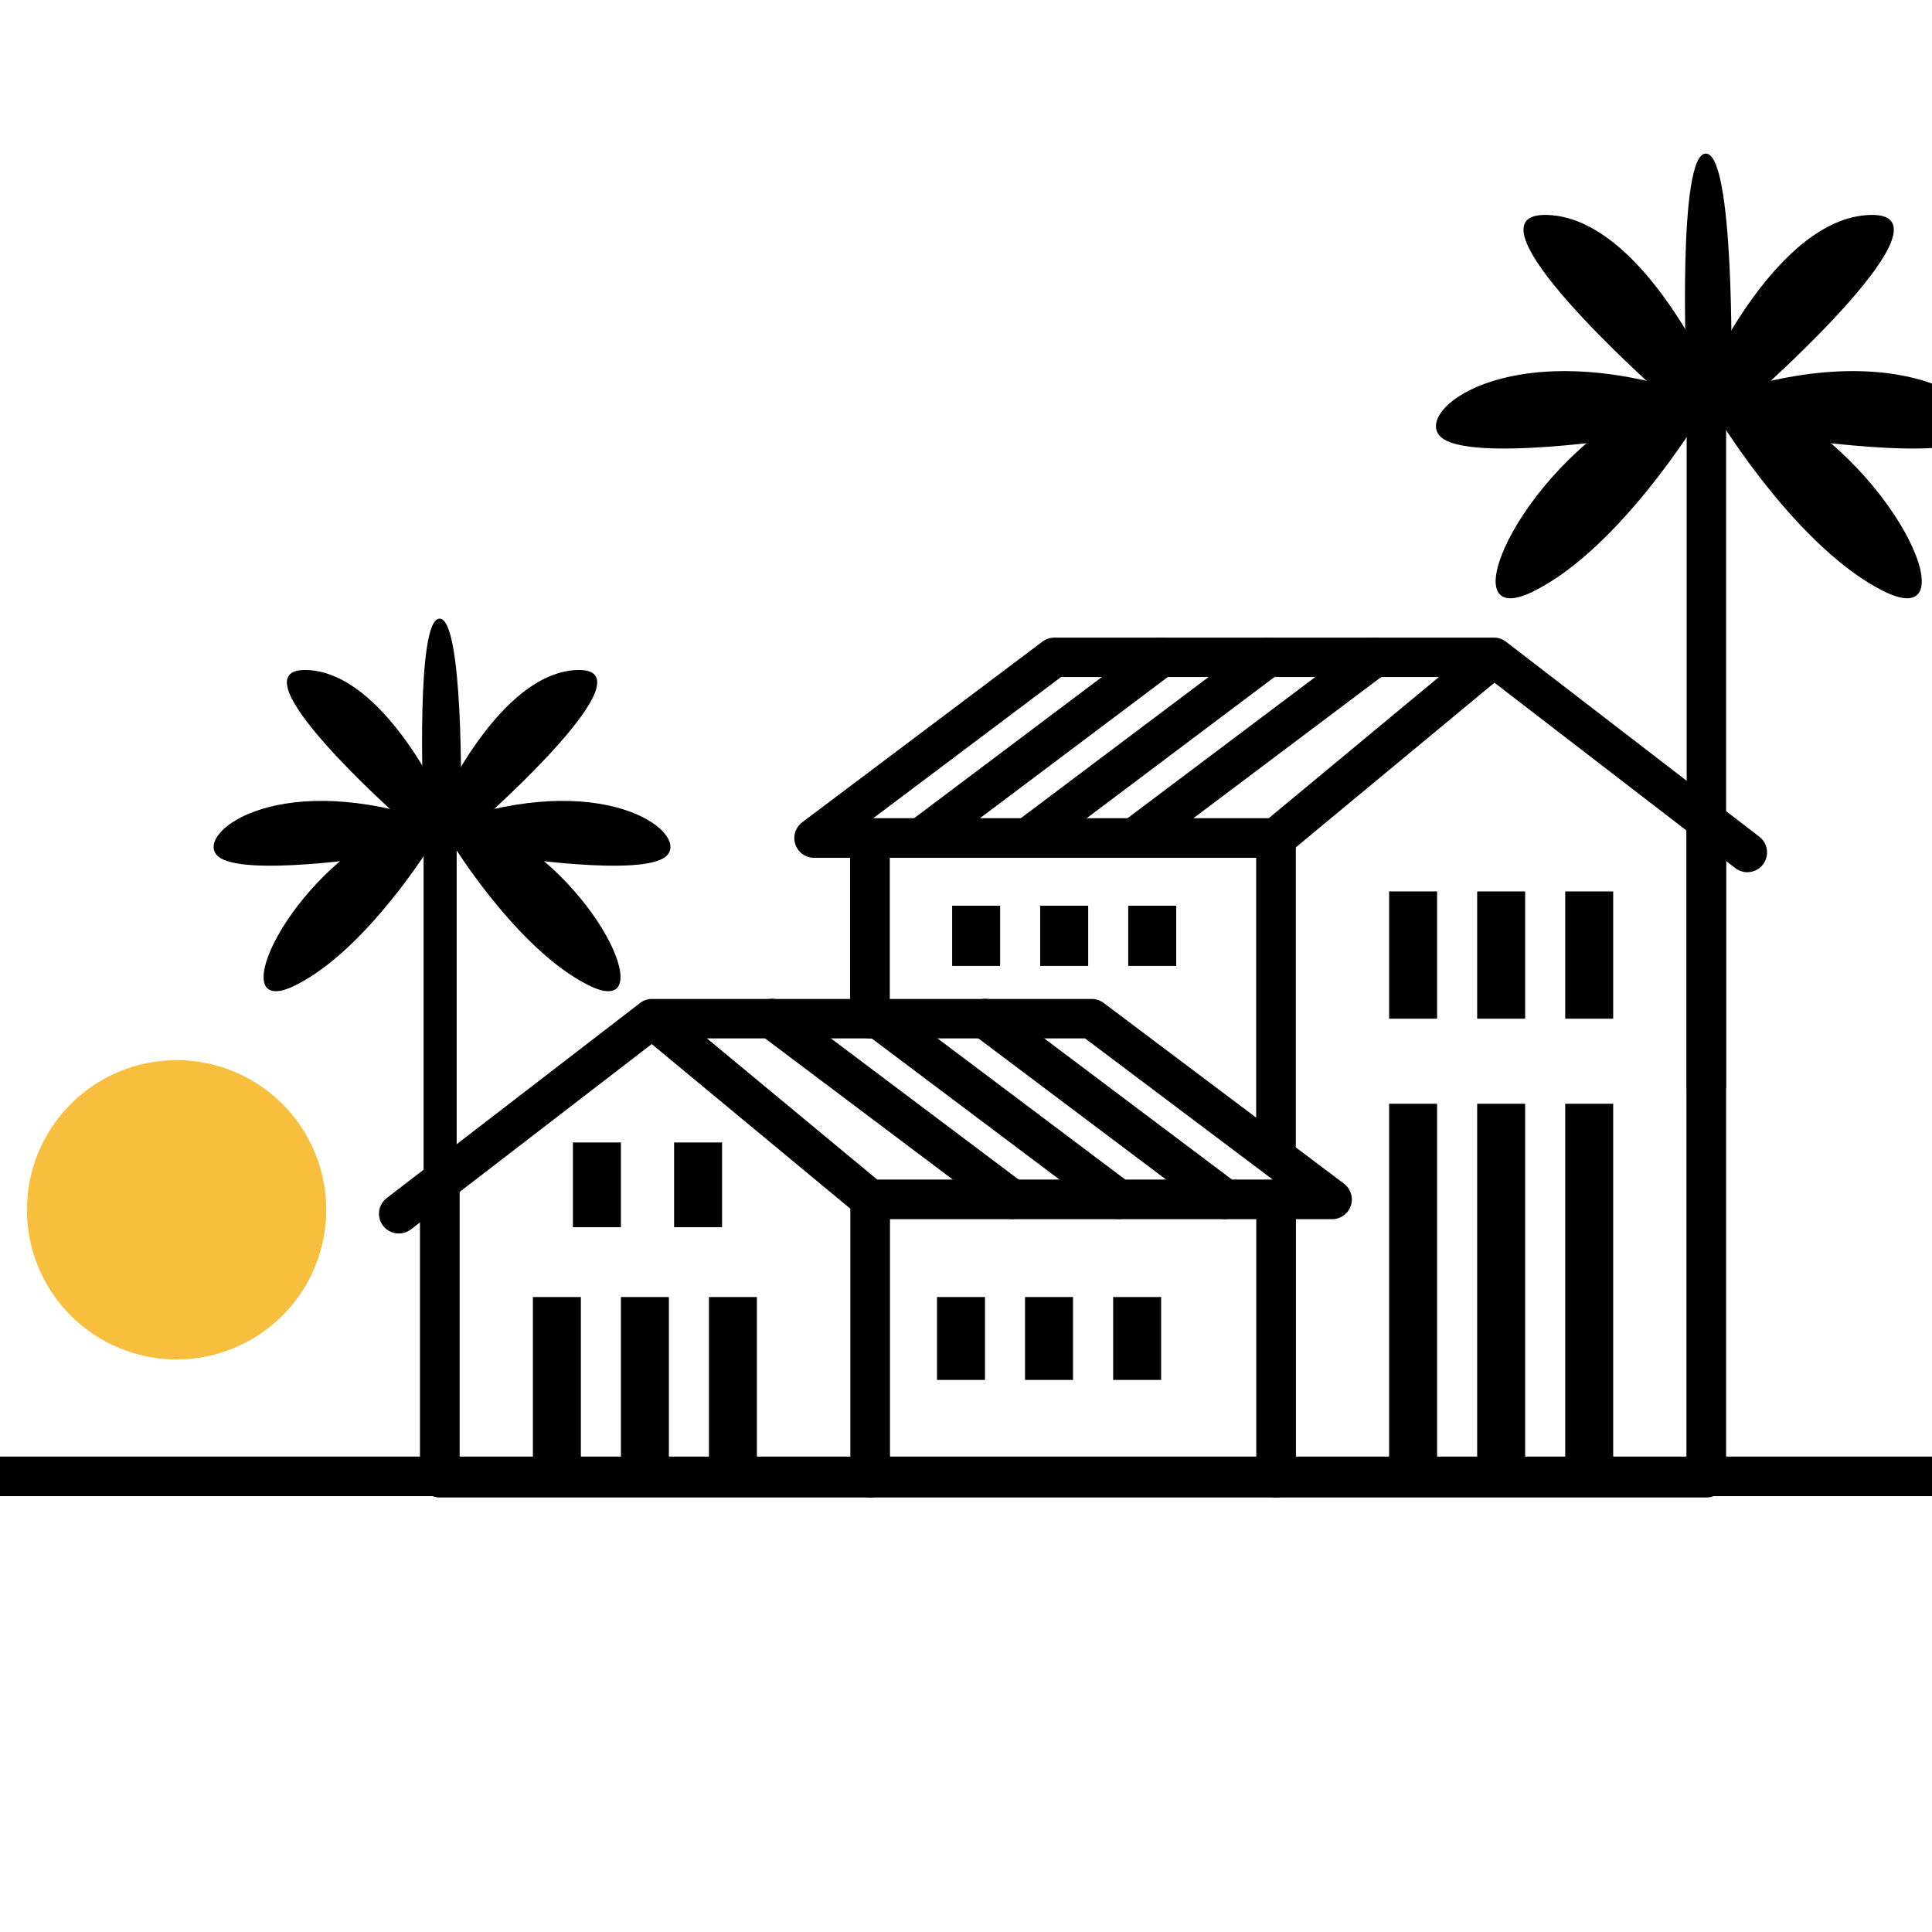 <svg xmlns="http://www.w3.org/2000/svg" xmlns:xlink="http://www.w3.org/1999/xlink" width="500" zoomAndPan="magnify" viewBox="0 0 375 375" height="500" preserveAspectRatio="xMidYMid meet" version="1.2"><defs><clipPath id="eab97076bd"><path d="M 327 29.738 L 337 29.738 L 337 77 L 327 77 Z M 327 29.738 "/></clipPath></defs><g id="2a12dfdcbb"><rect x="0" width="375" y="0" height="375" style="fill:#ffffff;fill-opacity:1;stroke:none;"/><rect x="0" width="375" y="0" height="375" style="fill:#ffffff;fill-opacity:1;stroke:none;"/><path style=" stroke:none;fill-rule:nonzero;fill:#000000;fill-opacity:1;" d="M 77.398 239.418 C 76.242 239.418 75.102 238.898 74.359 237.926 C 73.055 236.25 73.387 233.832 75.062 232.547 L 124.203 194.707 C 124.824 194.211 125.613 193.918 126.461 193.898 C 126.5 193.898 126.543 193.898 126.582 193.898 L 211.895 193.898 C 212.723 193.898 213.531 194.168 214.215 194.664 L 260.852 229.734 C 262.176 230.727 262.715 232.445 262.199 234.016 C 261.68 235.59 260.211 236.645 258.555 236.645 L 168.879 236.645 C 167.988 236.645 167.121 236.336 166.438 235.754 L 126.5 202.652 L 79.758 238.629 C 79.035 239.168 78.207 239.418 77.398 239.418 Z M 170.266 228.949 L 247.031 228.949 L 210.613 201.555 L 137.219 201.555 Z M 170.266 228.949 "/><path style=" stroke:none;fill-rule:nonzero;fill:#000000;fill-opacity:1;" d="M 237.824 236.625 C 237.016 236.625 236.211 236.375 235.527 235.859 L 188.887 200.789 C 187.191 199.508 186.859 197.105 188.121 195.41 C 189.402 193.711 191.805 193.359 193.5 194.645 L 240.141 229.715 C 241.836 230.996 242.168 233.395 240.906 235.094 C 240.141 236.105 238.98 236.625 237.824 236.625 Z M 237.824 236.625 "/><path style=" stroke:none;fill-rule:nonzero;fill:#000000;fill-opacity:1;" d="M 217.133 236.625 C 216.324 236.625 215.516 236.375 214.836 235.859 L 168.176 200.789 C 166.477 199.508 166.148 197.105 167.41 195.41 C 168.691 193.711 171.094 193.359 172.789 194.645 L 219.43 229.715 C 221.125 230.996 221.457 233.395 220.195 235.094 C 219.449 236.105 218.289 236.625 217.133 236.625 Z M 217.133 236.625 "/><path style=" stroke:none;fill-rule:nonzero;fill:#000000;fill-opacity:1;" d="M 196.418 236.625 C 195.613 236.625 194.805 236.375 194.121 235.859 L 147.484 200.789 C 145.785 199.508 145.453 197.105 146.719 195.41 C 148 193.711 150.398 193.359 152.098 194.645 L 198.734 229.715 C 200.434 230.996 200.766 233.395 199.5 235.094 C 198.734 236.105 197.578 236.625 196.418 236.625 Z M 196.418 236.625 "/><path style=" stroke:none;fill-rule:nonzero;fill:#000000;fill-opacity:1;" d="M 168.879 290.664 L 85.367 290.664 C 83.254 290.664 81.516 288.949 81.516 286.816 L 81.516 229.445 C 81.516 227.332 83.234 225.598 85.367 225.598 C 87.477 225.598 89.215 227.312 89.215 229.445 L 89.215 282.988 L 165.051 282.988 L 165.051 232.797 C 165.051 230.688 166.766 228.949 168.898 228.949 C 171.008 228.949 172.746 230.664 172.746 232.797 L 172.746 286.84 C 172.707 288.949 170.988 290.664 168.879 290.664 Z M 168.879 290.664 "/><path style=" stroke:none;fill-rule:nonzero;fill:#000000;fill-opacity:1;" d="M 247.691 290.664 L 168.879 290.664 C 166.766 290.664 165.027 288.949 165.027 286.816 C 165.027 284.707 166.746 282.969 168.879 282.969 L 243.844 282.969 L 243.844 232.797 C 243.844 230.688 245.562 228.949 247.691 228.949 C 249.805 228.949 251.543 230.664 251.543 232.797 L 251.543 286.84 C 251.52 288.949 249.805 290.664 247.691 290.664 Z M 247.691 290.664 "/><path style=" stroke:none;fill-rule:nonzero;fill:#000000;fill-opacity:1;" d="M 191.184 267.844 L 181.871 267.844 L 181.871 251.75 L 191.184 251.75 Z M 191.184 267.844 "/><path style=" stroke:none;fill-rule:nonzero;fill:#000000;fill-opacity:1;" d="M 208.27 267.844 L 198.957 267.844 L 198.957 251.75 L 208.27 251.75 Z M 208.27 267.844 "/><path style=" stroke:none;fill-rule:nonzero;fill:#000000;fill-opacity:1;" d="M 225.375 267.844 L 216.062 267.844 L 216.062 251.75 L 225.375 251.75 Z M 225.375 267.844 "/><path style=" stroke:none;fill-rule:nonzero;fill:#000000;fill-opacity:1;" d="M 112.746 283.391 L 103.434 283.391 L 103.434 251.754 L 112.746 251.754 Z M 112.746 283.391 "/><path style=" stroke:none;fill-rule:nonzero;fill:#000000;fill-opacity:1;" d="M 129.828 283.391 L 120.52 283.391 L 120.52 251.754 L 129.828 251.754 Z M 129.828 283.391 "/><path style=" stroke:none;fill-rule:nonzero;fill:#000000;fill-opacity:1;" d="M 140.152 238.199 L 130.844 238.199 L 130.844 221.75 L 140.152 221.75 Z M 140.152 238.199 "/><path style=" stroke:none;fill-rule:nonzero;fill:#000000;fill-opacity:1;" d="M 120.516 238.199 L 111.203 238.199 L 111.203 221.75 L 120.516 221.75 Z M 120.516 238.199 "/><path style=" stroke:none;fill-rule:nonzero;fill:#000000;fill-opacity:1;" d="M 146.914 283.391 L 137.605 283.391 L 137.605 251.754 L 146.914 251.754 Z M 146.914 283.391 "/><path style=" stroke:none;fill-rule:nonzero;fill:#000000;fill-opacity:1;" d="M 339.152 169.297 C 338.324 169.297 337.516 169.031 336.812 168.492 L 290.07 132.512 L 250.133 165.617 C 249.453 166.195 248.582 166.504 247.691 166.504 L 158.016 166.504 C 156.359 166.504 154.891 165.449 154.371 163.879 C 153.855 162.305 154.395 160.59 155.719 159.594 L 202.355 124.527 C 203.02 124.027 203.828 123.762 204.676 123.762 L 289.945 123.762 C 289.988 123.762 290.027 123.762 290.07 123.762 C 290.918 123.781 291.703 124.09 292.324 124.566 L 341.488 162.41 C 343.164 163.691 343.477 166.113 342.191 167.789 C 341.449 168.781 340.289 169.297 339.152 169.297 Z M 169.5 158.809 L 246.266 158.809 L 279.289 131.414 L 205.938 131.414 Z M 169.5 158.809 "/><path style=" stroke:none;fill-rule:nonzero;fill:#000000;fill-opacity:1;" d="M 178.707 166.504 C 177.547 166.504 176.391 165.969 175.625 164.973 C 174.34 163.277 174.691 160.879 176.391 159.594 L 223.027 124.527 C 224.727 123.242 227.125 123.594 228.41 125.293 C 229.691 126.988 229.34 129.387 227.645 130.672 L 181.023 165.719 C 180.32 166.238 179.512 166.504 178.707 166.504 Z M 178.707 166.504 "/><path style=" stroke:none;fill-rule:nonzero;fill:#000000;fill-opacity:1;" d="M 199.418 166.504 C 198.262 166.504 197.102 165.969 196.336 164.973 C 195.055 163.277 195.406 160.879 197.102 159.594 L 243.742 124.527 C 245.438 123.242 247.84 123.594 249.121 125.293 C 250.402 126.988 250.051 129.387 248.355 130.672 L 201.715 165.738 C 201.031 166.238 200.227 166.504 199.418 166.504 Z M 199.418 166.504 "/><path style=" stroke:none;fill-rule:nonzero;fill:#000000;fill-opacity:1;" d="M 220.133 166.504 C 218.973 166.504 217.812 165.969 217.047 164.973 C 215.766 163.277 216.117 160.879 217.812 159.594 L 264.453 124.527 C 266.148 123.242 268.551 123.594 269.832 125.293 C 271.117 126.988 270.766 129.387 269.066 130.672 L 222.43 165.738 C 221.746 166.238 220.918 166.504 220.133 166.504 Z M 220.133 166.504 "/><path style=" stroke:none;fill-rule:nonzero;fill:#000000;fill-opacity:1;" d="M 331.184 290.664 L 247.672 290.664 C 245.562 290.664 243.824 288.949 243.824 286.816 C 243.824 284.707 245.543 282.969 247.672 282.969 L 327.336 282.969 L 327.336 159.324 C 327.336 157.215 329.055 155.477 331.184 155.477 C 333.297 155.477 335.035 157.195 335.035 159.324 L 335.035 286.84 C 335.012 288.949 333.297 290.664 331.184 290.664 Z M 331.184 290.664 "/><path style=" stroke:none;fill-rule:nonzero;fill:#000000;fill-opacity:1;" d="M 247.672 226.133 C 245.562 226.133 243.824 224.418 243.824 222.285 L 243.824 162.656 C 243.824 160.547 245.543 158.809 247.672 158.809 C 249.781 158.809 251.52 160.527 251.52 162.656 L 251.52 222.305 C 251.5 224.418 249.781 226.133 247.672 226.133 Z M 247.672 226.133 "/><path style=" stroke:none;fill-rule:nonzero;fill:#000000;fill-opacity:1;" d="M 168.855 201.555 C 166.746 201.555 165.008 199.836 165.008 197.707 L 165.008 162.656 C 165.008 160.547 166.727 158.809 168.855 158.809 C 170.969 158.809 172.707 160.527 172.707 162.656 L 172.707 197.727 C 172.684 199.836 170.969 201.555 168.855 201.555 Z M 168.855 201.555 "/><path style=" stroke:none;fill-rule:nonzero;fill:#000000;fill-opacity:1;" d="M 218.992 175.797 L 228.305 175.797 L 228.305 187.484 L 218.992 187.484 Z M 218.992 175.797 "/><path style=" stroke:none;fill-rule:nonzero;fill:#000000;fill-opacity:1;" d="M 201.902 175.797 L 211.215 175.797 L 211.215 187.484 L 201.902 187.484 Z M 201.902 175.797 "/><path style=" stroke:none;fill-rule:nonzero;fill:#000000;fill-opacity:1;" d="M 184.812 175.797 L 194.121 175.797 L 194.121 187.484 L 184.812 187.484 Z M 184.812 175.797 "/><path style=" stroke:none;fill-rule:nonzero;fill:#000000;fill-opacity:1;" d="M 303.809 173.023 L 313.121 173.023 L 313.121 197.727 L 303.809 197.727 Z M 303.809 173.023 "/><path style=" stroke:none;fill-rule:nonzero;fill:#000000;fill-opacity:1;" d="M 286.719 173.023 L 296.027 173.023 L 296.027 197.727 L 286.719 197.727 Z M 286.719 173.023 "/><path style=" stroke:none;fill-rule:nonzero;fill:#000000;fill-opacity:1;" d="M 269.625 173.023 L 278.938 173.023 L 278.938 197.727 L 269.625 197.727 Z M 269.625 173.023 "/><path style=" stroke:none;fill-rule:nonzero;fill:#000000;fill-opacity:1;" d="M 303.809 214.238 L 313.121 214.238 L 313.121 284.707 L 303.809 284.707 Z M 303.809 214.238 "/><path style=" stroke:none;fill-rule:nonzero;fill:#000000;fill-opacity:1;" d="M 286.719 214.238 L 296.027 214.238 L 296.027 284.707 L 286.719 284.707 Z M 286.719 214.238 "/><path style=" stroke:none;fill-rule:nonzero;fill:#000000;fill-opacity:1;" d="M 269.625 214.238 L 278.938 214.238 L 278.938 284.707 L 269.625 284.707 Z M 269.625 214.238 "/><path style=" stroke:none;fill-rule:nonzero;fill:#000000;fill-opacity:1;" d="M 327.379 76.195 L 335.035 76.195 L 335.035 211.258 L 327.379 211.258 Z M 327.379 76.195 "/><path style=" stroke:none;fill-rule:nonzero;fill:#000000;fill-opacity:1;" d="M 329.406 81.719 C 329.406 81.719 314.34 106.441 297.727 114.738 C 281.09 123.055 294.352 91.816 318.398 78.781 Z M 329.406 81.719 "/><path style=" stroke:none;fill-rule:nonzero;fill:#000000;fill-opacity:1;" d="M 317.031 84.863 C 317.031 84.863 285.352 89.809 279.723 84.863 C 274.117 79.918 292.305 65.082 326.902 75.883 L 329.363 81.719 L 323.258 84.637 Z M 317.031 84.863 "/><path style=" stroke:none;fill-rule:nonzero;fill:#000000;fill-opacity:1;" d="M 332.094 73.172 C 332.094 73.172 318.398 42.387 300.414 41.723 C 282.434 41.043 321.77 75.883 321.77 75.883 L 329.406 81.719 L 332.094 79.547 Z M 332.094 73.172 "/><path style=" stroke:none;fill-rule:nonzero;fill:#000000;fill-opacity:1;" d="M 333.914 81.719 C 333.914 81.719 348.98 106.441 365.594 114.738 C 382.23 123.055 368.969 91.816 344.926 78.781 Z M 333.914 81.719 "/><path style=" stroke:none;fill-rule:nonzero;fill:#000000;fill-opacity:1;" d="M 346.27 84.863 C 346.27 84.863 377.949 89.809 383.578 84.863 C 389.184 79.918 370.996 65.082 336.398 75.883 L 333.938 81.719 L 340.082 84.637 Z M 346.27 84.863 "/><path style=" stroke:none;fill-rule:nonzero;fill:#000000;fill-opacity:1;" d="M 331.207 73.172 C 331.207 73.172 344.902 42.387 362.883 41.723 C 380.867 41.043 341.531 75.883 341.531 75.883 L 333.895 81.719 L 331.207 79.547 Z M 331.207 73.172 "/><g clip-rule="nonzero" clip-path="url(#eab97076bd)"><path style=" stroke:none;fill-rule:nonzero;fill:#000000;fill-opacity:1;" d="M 336.066 71.953 C 336.066 71.953 336.648 29.809 331.102 29.809 C 325.555 29.809 327.316 71.953 327.316 71.953 L 331.102 76.195 Z M 336.066 71.953 "/></g><path style=" stroke:none;fill-rule:nonzero;fill:#000000;fill-opacity:1;" d="M 82.219 158.953 L 88.637 158.953 L 88.637 272.105 L 82.219 272.105 Z M 82.219 158.953 "/><path style=" stroke:none;fill-rule:nonzero;fill:#000000;fill-opacity:1;" d="M 83.918 163.566 C 83.918 163.566 71.316 184.277 57.371 191.23 C 43.445 198.203 54.555 172.031 74.688 161.125 Z M 83.918 163.566 "/><path style=" stroke:none;fill-rule:nonzero;fill:#000000;fill-opacity:1;" d="M 73.551 166.195 C 73.551 166.195 47.004 170.332 42.305 166.195 C 37.609 162.059 52.84 149.645 81.828 158.664 L 83.898 163.566 L 78.746 166.008 Z M 73.551 166.195 "/><path style=" stroke:none;fill-rule:nonzero;fill:#000000;fill-opacity:1;" d="M 86.172 156.41 C 86.172 156.41 74.688 130.629 59.625 130.051 C 44.562 129.492 77.504 158.664 77.504 158.664 L 83.898 163.566 L 86.152 161.746 L 86.152 156.41 Z M 86.172 156.41 "/><path style=" stroke:none;fill-rule:nonzero;fill:#000000;fill-opacity:1;" d="M 87.684 163.566 C 87.684 163.566 100.285 184.277 114.23 191.23 C 128.156 198.203 117.047 172.031 96.91 161.125 Z M 87.684 163.566 "/><path style=" stroke:none;fill-rule:nonzero;fill:#000000;fill-opacity:1;" d="M 98.051 166.195 C 98.051 166.195 124.598 170.332 129.293 166.195 C 133.992 162.059 118.762 149.645 89.773 158.664 L 87.703 163.566 L 92.855 166.008 Z M 98.051 166.195 "/><path style=" stroke:none;fill-rule:nonzero;fill:#000000;fill-opacity:1;" d="M 85.43 156.41 C 85.43 156.41 96.91 130.629 111.977 130.051 C 127.039 129.492 94.098 158.664 94.098 158.664 L 87.703 163.566 L 85.449 161.746 L 85.449 156.41 Z M 85.43 156.41 "/><path style=" stroke:none;fill-rule:nonzero;fill:#000000;fill-opacity:1;" d="M 89.484 155.395 C 89.484 155.395 89.98 120.078 85.324 120.078 C 80.688 120.078 82.137 155.395 82.137 155.395 L 85.324 158.953 Z M 89.484 155.395 "/><path style=" stroke:none;fill-rule:nonzero;fill:#000000;fill-opacity:1;" d="M -6.152 282.723 L 375.32 282.723 L 375.32 290.398 L -6.152 290.398 Z M -6.152 282.723 "/><path style=" stroke:none;fill-rule:nonzero;fill:#f8be3e;fill-opacity:1;" d="M 54.82 214.281 C 55.492 214.957 56.129 215.66 56.734 216.395 C 57.336 217.129 57.902 217.895 58.434 218.684 C 58.961 219.477 59.449 220.289 59.898 221.129 C 60.348 221.969 60.754 222.828 61.117 223.707 C 61.48 224.586 61.801 225.48 62.078 226.391 C 62.352 227.301 62.586 228.223 62.77 229.156 C 62.957 230.09 63.094 231.027 63.188 231.977 C 63.281 232.922 63.328 233.871 63.328 234.824 C 63.328 235.773 63.281 236.723 63.188 237.672 C 63.094 238.617 62.957 239.559 62.77 240.492 C 62.586 241.422 62.355 242.344 62.078 243.254 C 61.801 244.164 61.48 245.062 61.117 245.941 C 60.754 246.82 60.348 247.676 59.898 248.516 C 59.449 249.355 58.961 250.172 58.434 250.961 C 57.902 251.754 57.336 252.516 56.734 253.25 C 56.129 253.988 55.492 254.691 54.82 255.363 C 54.148 256.035 53.441 256.676 52.707 257.277 C 51.973 257.883 51.207 258.449 50.418 258.977 C 49.625 259.504 48.812 259.992 47.973 260.441 C 47.133 260.891 46.273 261.297 45.395 261.66 C 44.516 262.023 43.621 262.344 42.711 262.621 C 41.801 262.898 40.879 263.129 39.945 263.312 C 39.012 263.5 38.07 263.641 37.125 263.734 C 36.18 263.824 35.23 263.871 34.277 263.871 C 33.324 263.871 32.375 263.824 31.43 263.734 C 30.484 263.641 29.543 263.5 28.609 263.312 C 27.676 263.129 26.754 262.898 25.844 262.621 C 24.934 262.344 24.039 262.027 23.16 261.66 C 22.281 261.297 21.422 260.891 20.582 260.441 C 19.742 259.992 18.93 259.504 18.137 258.977 C 17.348 258.449 16.582 257.883 15.848 257.277 C 15.113 256.676 14.406 256.039 13.734 255.363 C 13.062 254.691 12.426 253.988 11.82 253.254 C 11.215 252.516 10.652 251.754 10.121 250.961 C 9.594 250.172 9.105 249.355 8.656 248.516 C 8.207 247.68 7.801 246.82 7.438 245.941 C 7.074 245.062 6.754 244.168 6.477 243.258 C 6.199 242.348 5.969 241.426 5.785 240.492 C 5.598 239.559 5.457 238.617 5.367 237.672 C 5.273 236.727 5.227 235.777 5.227 234.824 C 5.227 233.871 5.273 232.922 5.367 231.977 C 5.457 231.031 5.598 230.09 5.785 229.156 C 5.969 228.223 6.199 227.301 6.477 226.391 C 6.754 225.48 7.074 224.586 7.438 223.707 C 7.801 222.828 8.207 221.969 8.656 221.129 C 9.105 220.293 9.594 219.477 10.121 218.684 C 10.648 217.895 11.215 217.133 11.82 216.395 C 12.422 215.66 13.062 214.957 13.734 214.285 C 14.406 213.609 15.109 212.973 15.848 212.367 C 16.582 211.766 17.344 211.199 18.137 210.672 C 18.926 210.141 19.742 209.652 20.582 209.207 C 21.422 208.758 22.281 208.352 23.16 207.988 C 24.039 207.621 24.934 207.301 25.844 207.027 C 26.754 206.75 27.676 206.52 28.609 206.332 C 29.543 206.148 30.48 206.008 31.43 205.914 C 32.375 205.82 33.324 205.773 34.277 205.773 C 35.227 205.773 36.176 205.82 37.125 205.914 C 38.07 206.008 39.012 206.148 39.945 206.332 C 40.879 206.52 41.801 206.75 42.711 207.027 C 43.621 207.301 44.516 207.621 45.395 207.984 C 46.273 208.352 47.133 208.758 47.973 209.203 C 48.809 209.652 49.625 210.141 50.418 210.672 C 51.207 211.199 51.973 211.766 52.707 212.367 C 53.441 212.973 54.145 213.609 54.82 214.281 Z M 54.82 214.281 "/></g></svg>